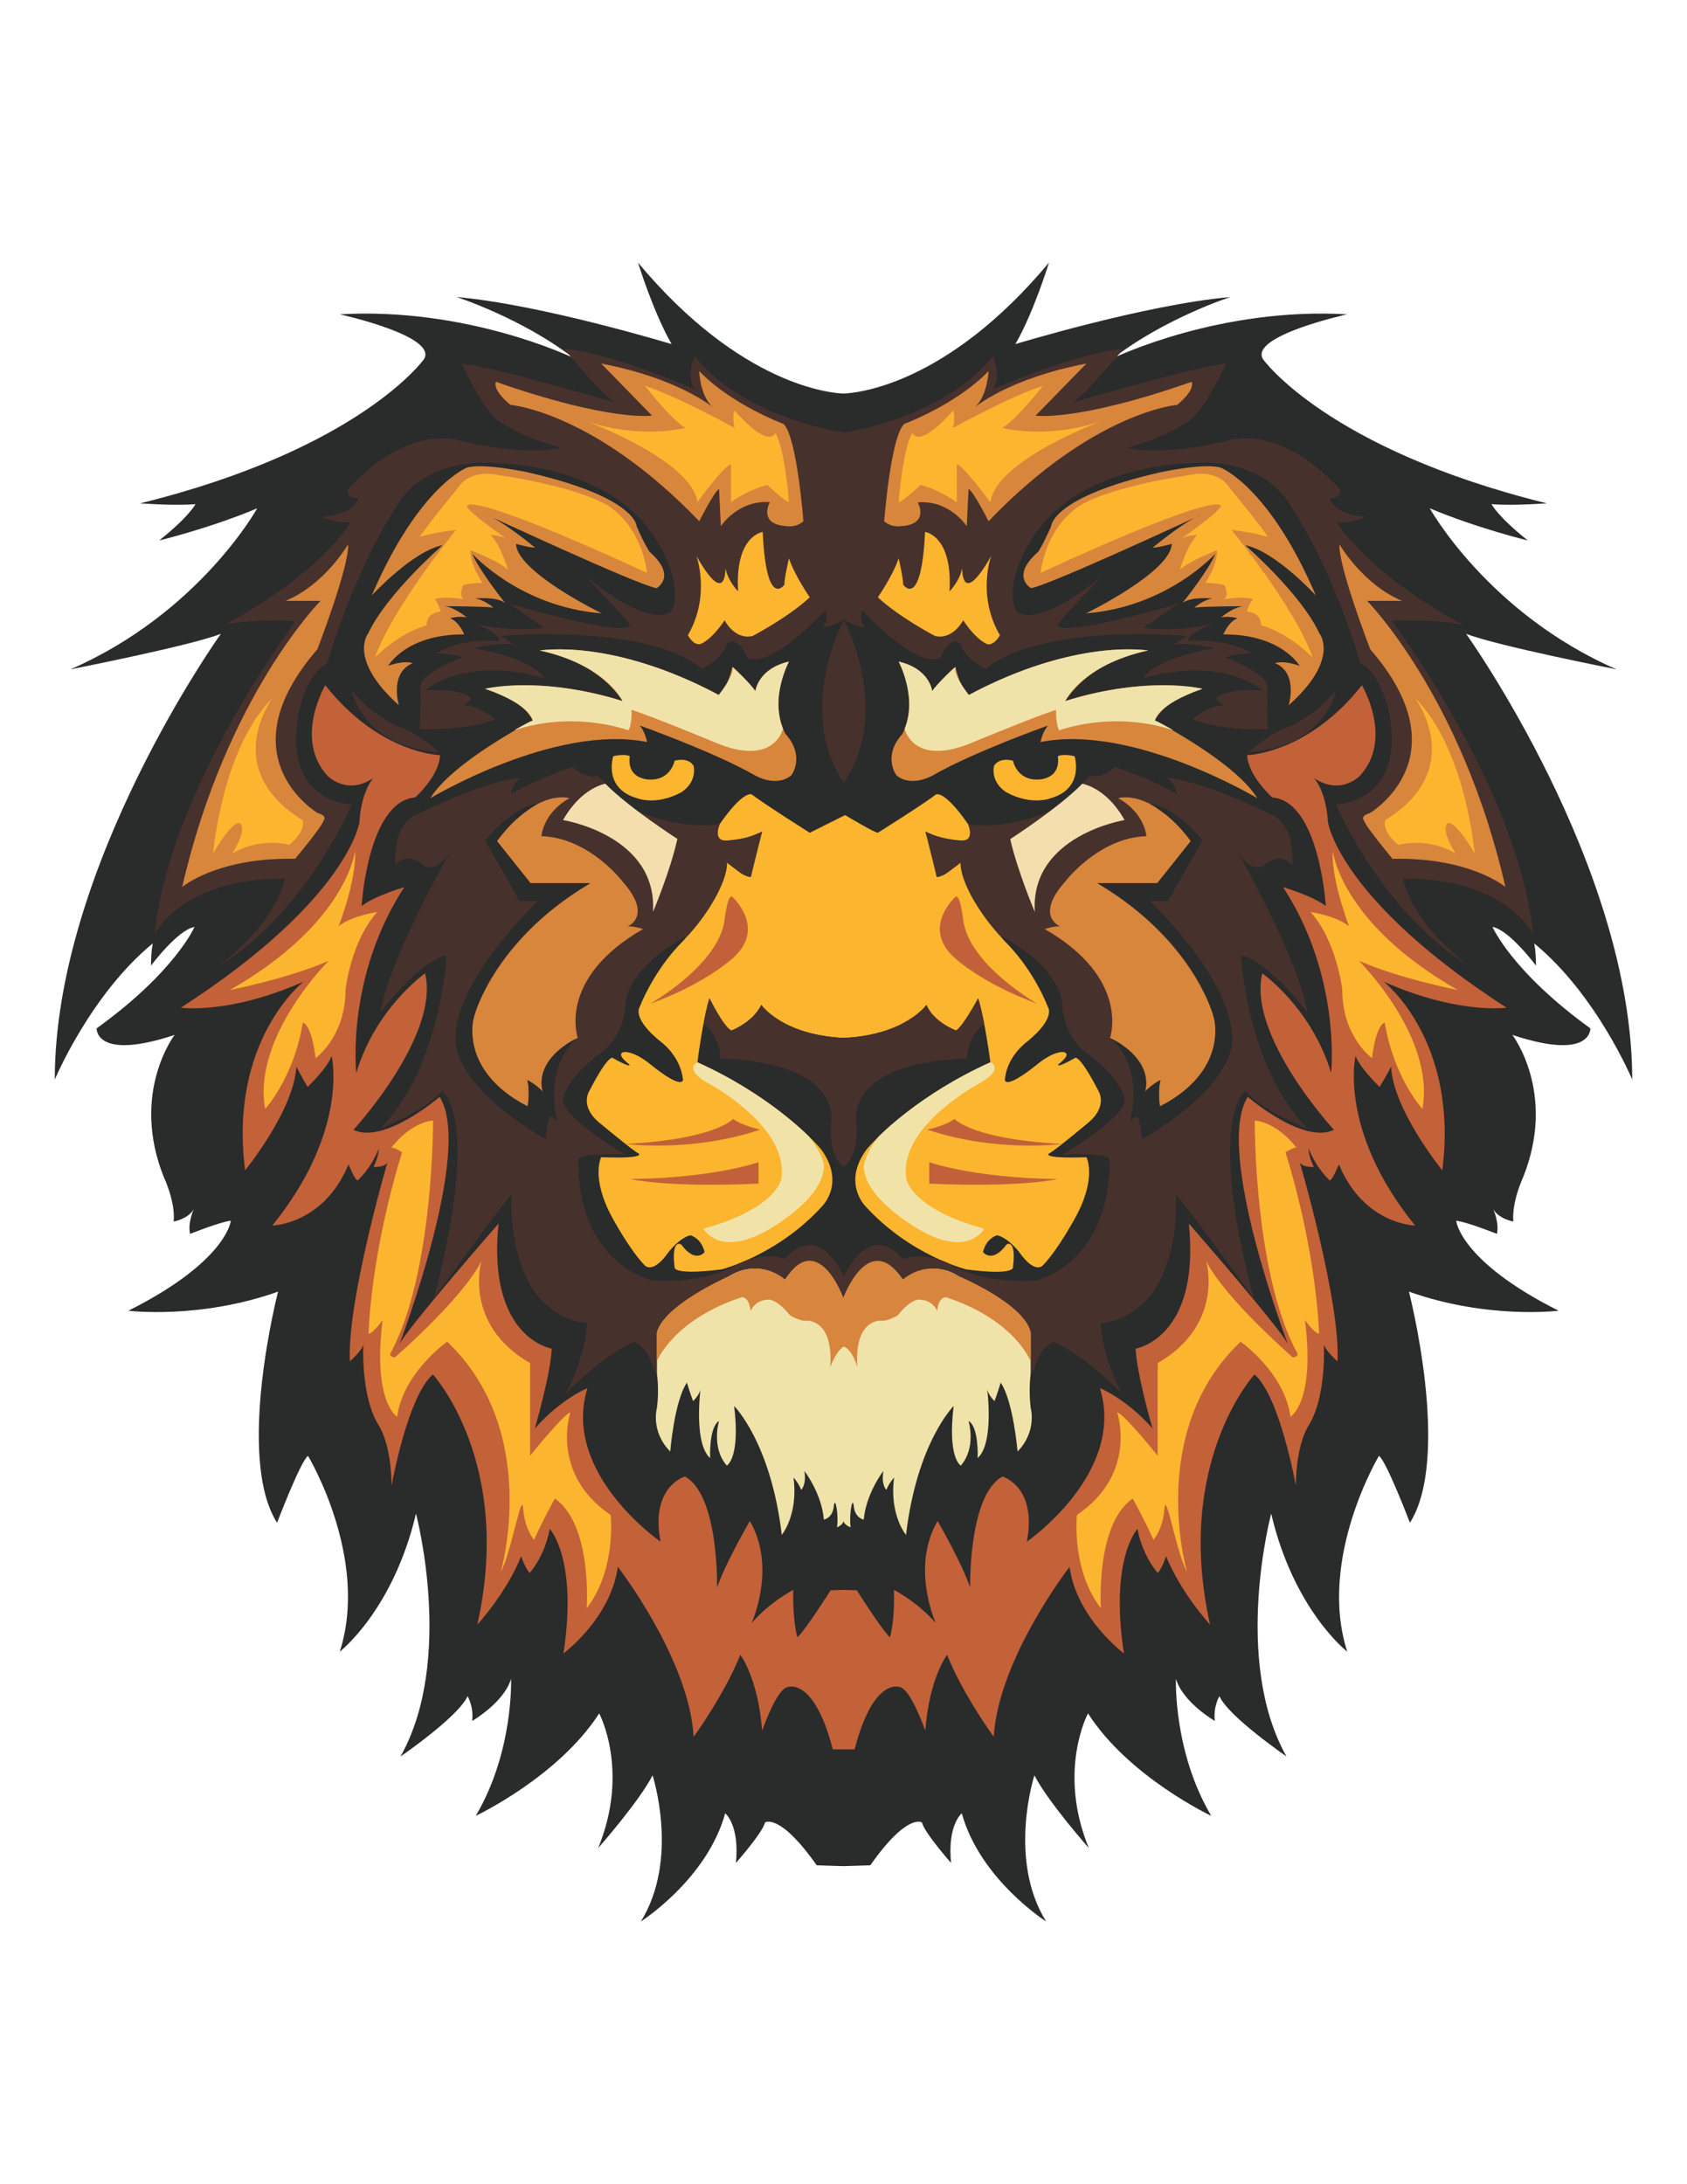 <?xml version="1.0" encoding="UTF-8"?>
<!DOCTYPE svg PUBLIC "-//W3C//DTD SVG 1.1//EN" "http://www.w3.org/Graphics/SVG/1.1/DTD/svg11.dtd">
<!-- Creator: CorelDRAW X7 -->
<svg xmlns="http://www.w3.org/2000/svg" xml:space="preserve" width="8.5in" height="11in" version="1.1" style="shape-rendering:geometricPrecision; text-rendering:geometricPrecision; image-rendering:optimizeQuality; fill-rule:evenodd; clip-rule:evenodd"
viewBox="0 0 8500 11000"
 xmlns:xlink="http://www.w3.org/1999/xlink">
 <defs>
  <style type="text/css">
   <![CDATA[
    .fil3 {fill:#FCB52F}
    .fil7 {fill:#F4DEAE}
    .fil4 {fill:#F0E3AA}
    .fil6 {fill:#F1E3A8}
    .fil2 {fill:#D8863C}
    .fil10 {fill:#D8853D}
    .fil9 {fill:#C36139}
    .fil5 {fill:#C26139}
    .fil1 {fill:#47312D}
    .fil0 {fill:#2A2B2B}
    .fil8 {fill:#2A2B2B}
   ]]>
  </style>
 </defs>
 <g id="Layer_x0020_1">
  <g id="_79763450784">
   <path class="fil0" d="M4243 9398l-128 -4c-187,-266 -260,-216 -260,-216 -14,54 -147,204 -147,204 19,-192 -54,-250 -54,-250 -92,333 -425,545 -425,545 196,-316 59,-736 59,-736 -67,131 -268,359 -274,366 160,-390 5,-678 5,-678 -206,320 -622,516 -622,516 192,-324 178,-690 178,-690 -36,120 -196,212 -196,212 9,-71 -23,-125 -23,-125 -46,104 -338,304 -338,304 274,-487 78,-1223 78,-1223 -115,487 -384,695 -384,695 151,-470 -160,-986 -160,-986 -37,25 -156,337 -156,337 -210,-332 5,-1164 5,-1164 -398,141 -754,96 -754,96 498,-250 516,-453 516,-453 -50,4 -205,66 -205,66 -13,-51 15,-117 18,-124 -28,49 -101,62 -101,62 10,-100 -50,-225 -50,-225 -169,-424 55,-715 55,-715 -402,133 -393,-33 -393,-33 398,-287 493,-511 493,-511 -86,16 -219,195 -219,195 0,-75 9,-112 9,-112 -315,258 -494,686 -494,686 0,-1077 837,-2245 837,-2245 -157,61 -740,175 -758,179 649,-283 941,-811 941,-811 -238,100 -494,162 -494,162 151,-120 183,-183 183,-183 -105,9 -279,-4 -279,-4 1111,-274 1431,-727 1431,-727 68,-117 -425,-225 -425,-225 639,-37 1163,213 1178,220 -265,-203 -589,-307 -589,-307 425,37 1083,237 1083,237 -90,-156 -167,-402 -169,-410 518,620 974,657 1035,659l0 0c62,-2 517,-39 1035,-659 -2,8 -79,255 -169,410 0,0 658,-200 1083,-237 0,0 -324,104 -589,307 15,-7 539,-257 1178,-220 0,0 -493,108 -425,225 0,0 320,453 1431,727 0,0 -174,13 -279,4 0,0 32,63 183,183 0,0 -256,-62 -494,-162 0,0 293,528 941,811 -18,-4 -601,-118 -758,-179 0,0 837,1168 837,2245 0,0 -179,-428 -494,-686 0,0 9,37 9,112 0,0 -133,-179 -219,-195 0,0 96,224 493,511 0,0 9,166 -393,33 0,0 224,291 55,715 0,0 -59,125 -50,225 0,0 -73,-13 -101,-62 3,7 31,73 18,124 0,0 -155,-62 -205,-66 0,0 18,203 516,453 0,0 -356,45 -754,-96 0,0 215,832 5,1164 0,0 -119,-312 -156,-337 0,0 -310,516 -160,986 0,0 -269,-208 -383,-695 0,0 -197,736 77,1223 0,-1 -292,-200 -338,-304 0,0 -32,54 -23,125 0,0 -160,-92 -196,-212 0,0 -14,366 178,690 0,0 -416,-196 -621,-516 0,0 -156,288 4,678 -6,-7 -207,-235 -274,-366 0,0 -137,420 59,736 0,0 -333,-212 -425,-545 0,0 -73,58 -54,250 0,0 -133,-150 -147,-204 0,0 -73,-50 -260,216l-128 4 -14 0z"/>
   <path class="fil1" d="M7069 4425c0,0 31,208 333,441 -12,-7 -401,-226 -671,-815 0,0 333,-4 274,-424 0,0 -28,-220 -151,-287 0,0 -128,-455 -352,-794 0,0 -121,-249 -517,-212 0,0 -557,4 -790,387 0,0 -137,208 -77,353 0,0 77,116 433,-170 -10,10 -170,176 -219,237 0,0 -68,91 604,-100l-174 120c0,0 123,29 351,-20 -7,2 -120,43 -128,87 0,0 184,-21 321,62 0,0 -96,4 -133,21 0,0 242,87 210,162l5 200c0,0 -233,8 -379,-50 0,0 77,-71 160,-71 0,0 -10,0 -42,-33 0,0 32,-54 234,-42 0,0 -192,-178 -599,-62 0,0 41,-96 356,-150 0,0 -100,-29 -201,-20 0,0 37,-29 68,-42 0,0 -739,-67 -1018,166 0,0 -105,-50 -128,-129 0,0 -50,-45 -101,71 1,0 -86,83 -393,-237 0,0 -22,46 14,87 0,0 -61,-10 -101,-38l0 -12 0 1 -6 6 -7 -6 0 -1 0 12c-39,28 -101,38 -101,38 37,-41 14,-87 14,-87 -306,320 -393,237 -393,237 -50,-116 -101,-71 -101,-71 -22,79 -127,129 -127,129 -279,-233 -1018,-166 -1018,-166 30,13 67,42 67,42 -100,-9 -201,20 -201,20 315,54 356,150 356,150 -406,-116 -598,62 -598,62 201,-12 233,42 233,42 -32,33 -41,33 -41,33 82,0 160,71 160,71 -146,58 -380,50 -380,50l5 -200c-32,-75 210,-162 210,-162 -36,-17 -132,-21 -132,-21 137,-83 321,-62 321,-62 -8,-44 -122,-85 -129,-87 228,49 351,20 351,20l-173 -120c672,191 603,100 603,100 -49,-61 -209,-227 -219,-237 356,286 434,170 434,170 59,-145 -78,-353 -78,-353 -233,-383 -789,-387 -789,-387 -397,-37 -518,212 -518,212 -224,339 -352,794 -352,794 -123,67 -150,287 -150,287 -60,420 274,424 274,424 -270,589 -660,808 -672,815 303,-233 334,-441 334,-441 -517,-4 -656,279 -656,279 75,-732 710,-1576 710,-1576 -244,-12 -355,19 -360,21 493,-266 639,-520 639,-520 -55,13 -146,-25 -146,-25 169,-16 183,-95 183,-95 -60,4 -55,-42 -55,-42 320,-349 576,-245 576,-245 347,79 498,33 498,33 -224,-62 -325,-145 -325,-145 -77,-71 -173,-279 -173,-279 150,13 772,196 772,196 -69,-42 -256,-271 -256,-271 251,25 658,204 658,204 -46,-71 0,-166 0,-166 234,294 691,376 752,385 61,-9 517,-91 751,-385 0,0 46,95 0,166 0,0 407,-179 658,-204 0,0 -187,229 -256,271 0,0 622,-183 773,-196 0,0 -96,208 -174,279 0,0 -100,83 -324,145 0,0 150,46 498,-33 0,0 256,-104 576,245 0,0 4,46 -55,42 0,0 13,79 182,95 0,0 -91,38 -146,25 0,0 146,254 640,520 -6,-2 -116,-33 -361,-21 0,0 635,845 711,1576 0,0 -140,-283 -656,-279z"/>
   <polygon class="fil1" points="4254,3120 4252,3118 4258,3112 4258,3111 4258,3123 "/>
   <path class="fil1" d="M4265 3921l-13 21 -14 -21c-190,-308 -47,-669 0,-771l14 -27 13 27c47,102 191,463 0,771z"/>
   <polygon class="fil1" points="4252,3942 4252,3942 4252,3942 "/>
   <path class="fil2" d="M4455 2625c0,0 32,-424 101,-490 0,0 260,-96 425,-266 0,0 -5,124 -69,182 0,0 169,-145 562,-220l-256 262c0,0 206,33 786,-170 0,0 23,37 -73,116 0,0 -421,34 -950,586 0,0 -78,-154 -101,-162l-9 187c0,0 -86,-133 -247,-120 0,0 64,112 -87,120 0,0 -45,8 -82,-25z"/>
   <path class="fil3" d="M4528 2530c0,0 19,-265 69,-350 0,0 27,88 205,-112 0,0 14,21 0,87 0,0 294,-162 453,-212 0,0 -137,175 -206,212 0,0 224,59 498,-33 0,0 -530,196 -557,408 0,0 -133,-183 -169,-192l0 192c0,0 -85,-63 -183,-88 0,0 -73,71 -110,88z"/>
   <path class="fil3" d="M4423 3008c0,0 73,-104 105,-196 0,0 23,100 23,133 0,0 91,129 110,-266 0,0 140,17 123,300 0,-1 50,-50 64,-117 0,0 -5,204 146,-62 0,0 -73,199 44,399 0,0 -25,50 -62,46 0,-1 -50,-13 -123,-121 0,0 -51,100 -142,79 0,0 -183,-96 -288,-195z"/>
   <path class="fil2" d="M5195 2962c0,0 -107,-58 36,-183 0,0 24,-35 65,-128 0,0 0,-146 544,-271 0,0 224,-50 310,-25 0,0 243,91 480,644 0,0 -205,-224 -356,-253 0,0 279,241 374,444 0,0 106,129 -155,362 0,0 50,-162 -68,-212 0,0 35,-17 123,13 0,0 -92,-160 -384,-158 0,0 26,-65 71,-81 0,0 -37,-13 -82,-5 0,0 61,-52 112,-56 0,0 -188,0 -247,7 0,0 46,-40 91,-46 0,0 -109,-11 -151,23 0,0 138,-173 165,-248 0,0 -240,268 -651,300 0,0 427,-208 432,-350 0,0 -67,19 -96,19 0,0 164,-137 249,-168 0,0 -769,358 -862,372z"/>
   <path class="fil3" d="M5243 2885c0,0 19,-202 172,-320 0,0 98,-100 591,-175 0,0 128,-29 190,67 0,0 167,203 192,247 0,0 -71,-23 -183,-35 0,0 318,386 409,642 0,0 -117,-121 -260,-162 0,0 7,-62 -71,-69 0,0 9,-39 30,-62 0,0 -31,-18 -147,0 0,0 28,-11 5,-68 0,0 -2,-11 -98,-15 0,0 61,-85 59,-164 0,0 -146,56 -187,99 0,0 32,-118 87,-176 0,0 -35,0 -76,16 0,0 199,-139 194,-162 0,0 16,-88 -907,337z"/>
   <path class="fil2" d="M4517 3905c0,0 -73,-95 30,-209 0,0 89,-156 -19,-364 0,0 144,23 169,149 0,0 85,-103 117,-122 0,0 23,108 68,141 0,0 480,-273 903,-224 0,0 -277,39 -418,255 0,0 342,-124 692,-62 0,0 -187,48 -240,160 0,0 402,206 516,391 0,0 -626,-376 -1092,-283 0,0 7,-46 37,-83 0,0 -375,133 -580,251 0,0 -106,63 -183,0z"/>
   <path class="fil4" d="M4558 3670c0,0 43,198 347,67 0,0 327,-135 416,-162 0,0 -2,78 16,103 0,0 270,-102 576,0 0,0 -78,-45 -94,-49 0,0 7,-79 240,-160 0,0 -267,-69 -692,62 0,0 80,-180 418,-255 0,0 -368,-63 -903,224 0,0 -80,-98 -68,-141 0,0 -94,83 -117,122 0,0 -11,-112 -169,-149 0,0 96,183 30,338z"/>
   <path class="fil2" d="M6749 2742c0,0 117,201 315,284l-176 0c0,0 478,482 697,1441 0,0 -176,-150 -569,-142 0,0 -132,-158 -144,-193 0,0 -20,-23 30,-37 0,0 475,-280 2,-825 0,0 -162,-419 -155,-528z"/>
   <path class="fil3" d="M7128 3513c0,0 272,357 -148,617 0,0 -24,52 66,125 0,0 142,-42 288,43 0,0 -76,-114 -41,-151 0,0 29,-32 137,151 0,0 -44,-528 -302,-785z"/>
   <path class="fil3" d="M5104 3831c0,0 18,97 123,95 0,0 119,4 103,-118 0,0 23,-13 84,0 0,0 53,162 -120,212 0,0 -94,39 -222,-29 0,0 -80,-44 -64,-133 0,0 21,-46 96,-27z"/>
   <path class="fil3" d="M4258 5227c307,-16 410,-166 410,-166 34,87 150,129 150,129 56,-48 110,-162 110,-162 34,104 62,322 62,322 -425,195 -624,439 -624,439 -123,168 -7,284 -7,284 226,250 510,320 510,320 244,32 235,-10 235,-10 18,-148 -32,-116 -32,-116 -73,99 -119,39 -119,39 16,-71 71,-85 71,-85 55,12 110,83 110,83 84,121 123,66 123,66 75,-78 160,-236 160,-236 112,-202 57,-306 57,-306 -247,8 -185,-21 -185,-21 23,-10 192,-151 192,-151 105,-86 53,-163 53,-163 -101,-195 -119,-164 -119,-164 -96,54 -83,32 -83,32 78,-61 23,-63 23,-63 -57,0 -130,63 -130,63 -167,134 -162,76 -162,76 11,-120 112,-191 112,-191 141,-114 107,-170 107,-170 -84,-210 -217,-333 -217,-333 -256,-285 -224,-412 -224,-412 -73,88 -121,86 -121,86 -16,-94 -57,-229 -57,-229 69,37 165,44 165,44 96,14 50,-81 50,-81 -121,-175 -162,-150 -162,-150 -62,48 -293,193 -293,193 -20,-3 -126,-66 -165,-89l-178 89c0,0 -230,-145 -292,-193 0,0 -41,-25 -162,150 0,0 -46,95 50,81 0,0 96,-6 164,-44 0,0 -41,135 -57,229 0,0 -48,2 -121,-86 0,0 32,127 -224,412 0,0 -132,123 -217,333 0,0 -34,56 108,170 0,0 100,71 112,191 0,0 4,58 -163,-76 0,0 -73,-63 -130,-63 0,0 -55,2 23,63 0,0 14,22 -82,-32 0,0 -18,-31 -119,164 0,0 -53,77 52,163 0,0 170,141 192,151 0,0 62,29 -185,21 0,0 -54,104 57,306 0,0 85,158 160,236 0,0 39,55 124,-66 0,0 55,-71 109,-83 0,0 55,14 71,85 0,0 -45,60 -118,-39 0,0 -51,-32 -33,116 0,0 -9,41 236,10 0,0 283,-70 509,-320 0,0 117,-116 -7,-285 0,0 -198,-243 -623,-438 0,0 27,-218 61,-322 0,0 69,142 110,162 0,0 110,-42 151,-129 0,0 102,149 409,166l13 0z"/>
   <path class="fil5" d="M4812 4519c0,0 -172,155 0,307 0,0 139,129 415,229 0,0 -347,-196 -374,-424 0,0 -16,-141 -41,-112z"/>
   <path class="fil6" d="M4990 5350c0,0 75,31 -55,106 0,0 -414,218 -368,484 0,0 27,149 392,248 0,0 -77,147 -321,8 0,0 -261,-143 -283,-299 0,0 -24,-46 70,-171 0,0 206,-216 565,-376z"/>
   <path class="fil5" d="M4672 5689c0,0 92,-19 137,-54 0,0 89,103 543,126 0,0 -331,45 -680,-72z"/>
   <path class="fil5" d="M4682 5961l0 -108c0,0 219,79 646,85 0,0 -182,44 -646,23z"/>
   <path class="fil1" d="M6291 3789c0,0 115,-104 207,-131 0,0 132,-54 233,-182 0,0 -47,283 -440,313z"/>
   <path class="fil1" d="M6317 6539c0,0 -368,-507 -393,-524 0,0 28,285 -119,499 0,0 -106,143 -258,148 0,0 -4,141 105,357 -5,-6 -174,-186 -345,-262 0,0 -70,31 -93,131 0,0 -9,13 -21,31l0 -208c0,0 9,-118 -384,-293 0,0 -132,-79 -260,27 0,0 -154,-265 -300,103 -144,-372 -294,-103 -294,-103 -125,-104 -261,-27 -261,-27 -393,175 -384,293 -384,293l0 208c-11,-19 -20,-31 -20,-31 -23,-100 -94,-131 -94,-131 -171,76 -340,256 -345,262 110,-216 106,-358 106,-358 -153,-4 -259,-147 -259,-147 -146,-214 -119,-499 -119,-499 -25,17 -393,524 -393,524 242,-917 41,-1046 41,-1046 -74,97 -303,187 -310,189 306,-309 333,-870 333,-870 -130,20 -333,286 -333,286 45,-271 340,-788 351,-807 -72,113 -134,68 -134,68 -87,-79 -142,0 -142,0 -15,-229 117,-262 117,-262 372,-179 516,-180 516,-180 -46,27 -50,83 -50,83 114,-72 310,-138 310,-138 71,68 124,43 124,43 27,23 41,42 41,42 46,50 160,136 160,136 235,103 416,68 416,68 -64,170 214,37 214,37l-57 229c-68,-25 -120,-73 -120,-73 -14,176 -195,366 -195,366 -321,172 -316,345 -316,345 -8,160 -109,237 -109,237 -180,124 -206,237 -206,237 -22,91 315,287 315,287 -248,-13 -239,25 -239,25 0,534 377,608 377,608 294,15 431,-85 431,-85 138,-65 234,-23 234,-23 173,-201 297,88 297,88 0,0 123,-289 297,-88 0,0 95,-42 234,23 0,0 136,100 431,86 0,0 377,-75 377,-609 0,-1 8,-38 -239,-25 0,0 337,-196 314,-287 0,0 -25,-113 -206,-237 0,0 -100,-77 -108,-237 0,0 4,-173 -316,-345 0,0 -181,-190 -196,-366 0,0 -51,48 -120,73l-57 -229c0,0 279,133 215,-37 0,0 180,35 416,-68 0,0 114,-86 159,-136 0,0 14,-19 42,-42 0,0 52,25 123,-43 0,0 196,66 311,138 0,0 -5,-55 -51,-83 0,0 144,1 517,180 0,0 132,33 116,262 0,0 -54,-79 -141,0 0,0 -63,45 -134,-68 11,19 306,536 351,807 0,0 -204,-266 -334,-286 0,0 28,561 334,870 -7,-2 -237,-92 -311,-189 0,0 -201,129 41,1046z"/>
   <path class="fil7" d="M5090 4226c0,0 245,-158 363,-279 0,0 122,19 213,183 0,0 -477,77 -452,463 0,0 -87,-205 -124,-367z"/>
   <path class="fil2" d="M5634 4020c0,0 162,-54 366,216l-169 212 -302 0c0,0 420,222 580,650 0,0 112,279 -265,474 0,0 -11,-95 3,-132 0,0 -51,24 -78,58 0,0 59,-149 -176,-271 0,0 105,-299 -329,-548 0,0 50,-17 78,-13 0,0 -131,-52 25,-226 0,0 167,-221 409,-229 0,0 -7,-116 -142,-191z"/>
   <path class="fil8" d="M5792 4047c0,0 112,2 267,185l-174 305 -93 0c0,0 413,389 416,688 0,0 41,221 -453,512 0,0 -11,-104 -23,-113 0,0 -14,0 -38,23 0,0 78,-252 -94,-416 0,0 210,94 169,267 0,0 59,-54 78,-58 0,0 -16,60 -3,132 0,0 310,-135 277,-424 0,0 -64,-386 -592,-700l302 0 169 -212c0,0 -64,-105 -208,-189z"/>
   <path class="fil9" d="M6972 4944c11,8 378,304 295,950 0,0 -247,-303 -258,-522 0,0 -30,58 -58,102 0,0 -98,-94 -121,-156 0,0 -89,374 300,854 0,0 -258,-4 -384,-308 0,0 -32,80 -46,81 0,0 -68,-60 -107,-162 0,0 0,40 27,94 0,0 -55,4 -71,-23 0,0 206,703 190,1002 0,0 -64,-56 -69,-87 0,0 16,262 -77,411 0,0 -62,89 -64,302 0,0 -80,-449 -208,-560 0,0 -407,441 -224,1260 0,0 -146,-158 -222,-345 0,0 -13,48 -41,85 0,0 -75,-79 -103,-222 0,0 -141,149 -68,627 0,0 -238,-176 -274,-436 0,0 -359,463 -382,856 0,0 -155,-212 -235,-413 0,0 -89,114 -110,382 0,0 -68,-197 -123,-218 0,0 -135,-65 -233,312l-110 0c-98,-377 -233,-312 -233,-312 -55,21 -123,218 -123,218 -21,-268 -110,-382 -110,-382 -80,201 -235,413 -235,413 -23,-393 -382,-856 -382,-856 -36,260 -274,436 -274,436 73,-478 -69,-627 -69,-627 -27,143 -102,222 -102,222 -28,-37 -42,-85 -42,-85 -75,187 -221,345 -221,345 183,-819 -224,-1260 -224,-1260 -128,111 -208,560 -208,560 -2,-213 -64,-302 -64,-302 -94,-150 -78,-411 -78,-411 -4,31 -68,87 -68,87 -16,-299 189,-1002 189,-1002 -16,27 -70,23 -70,23 27,-54 27,-94 27,-94 -39,102 -107,162 -107,162 -14,-2 -46,-81 -46,-81 -126,304 -384,308 -384,308 389,-480 299,-854 299,-854 -22,62 -121,156 -121,156 -27,-44 -57,-102 -57,-102 -11,219 -258,522 -258,522 -83,-646 284,-942 294,-950 -374,166 -618,131 -618,131 845,-545 900,-934 900,-934 9,-155 67,-219 70,-223 -134,92 -232,-12 -232,-12 -169,-187 -10,-455 -10,-455 275,347 578,352 578,352 -2,103 -125,213 -125,213 -239,20 -270,547 -270,547 67,-52 215,-95 215,-95 -295,451 -242,935 -242,935 100,-330 347,-501 347,-501 75,314 -361,788 -361,788 155,75 434,-166 434,-166 172,268 -203,1247 -203,1247 32,-73 500,-609 500,-609 -59,578 268,630 268,630 -5,124 -83,394 -85,402 133,-151 265,-203 265,-203 -133,428 368,773 368,773 -53,-278 123,-328 123,-328 172,93 162,559 162,559 42,-123 165,-335 165,-335 137,235 9,514 9,514 94,-108 210,-167 210,-167 -4,163 21,239 21,239 43,-41 167,-237 167,-237l66 -2 66 2c0,0 124,196 167,237 0,0 25,-76 20,-239 0,0 117,59 211,167 0,0 -128,-279 9,-514 0,0 123,212 164,335 0,0 -9,-466 163,-559 0,0 176,50 123,328 0,0 500,-345 368,-773 0,0 132,52 265,203 -3,-8 -80,-278 -85,-402 0,0 327,-52 268,-630 0,0 468,536 500,609 0,0 -375,-979 -203,-1247 0,0 278,241 434,166 0,0 -437,-474 -361,-788 0,0 246,171 347,501 0,0 52,-484 -242,-935 0,0 148,43 215,95 0,0 -31,-527 -270,-547 0,0 -123,-110 -126,-213 0,0 304,-5 578,-352 0,0 160,268 -9,455 0,0 -98,104 -233,12 4,4 62,68 71,223 0,0 55,389 900,934 0,0 -244,35 -619,-131z"/>
   <path class="fil3" d="M6715 4284c0,0 36,363 630,702 0,0 -288,-56 -498,-147 0,0 386,382 320,746 0,0 -144,-156 -190,-435 0,0 -43,5 -64,179 0,0 -150,-106 -150,-345 0,0 -28,-245 -160,-391 0,0 123,17 194,71 0,0 -91,-235 -82,-380z"/>
   <path class="fil3" d="M6532 5780c0,0 -89,-124 -210,-137 0,0 -5,759 210,1164 0,0 20,25 -18,29 0,0 -343,-297 -437,-486 0,0 96,318 -244,515l0 466c0,0 -169,-210 -204,-218 0,0 106,307 -203,517 0,0 -30,274 121,470 0,0 -29,-420 160,-553 0,0 57,101 105,208 0,0 46,-51 54,-148l1 -8c7,-102 60,222 114,318 0,0 -208,-707 270,-1160 0,0 222,156 251,378 0,0 126,-72 73,-488 0,0 39,60 71,71 0,0 -7,-390 -169,-915 0,0 39,-25 55,-23z"/>
   <path class="fil4" d="M5127 7310c0,0 -21,-252 -85,-347 0,0 -16,54 -31,93 0,0 -30,-27 -37,-60 0,0 36,272 -48,347 0,0 7,-156 -46,-187 0,0 41,133 -39,225 0,0 -68,-36 -36,-300 0,0 -185,183 -240,649 0,0 -85,-100 -60,-289 0,0 -25,27 -39,62 0,0 -27,-22 -15,-95 0,0 -87,112 -99,245 0,0 -39,-6 -49,-58l-1 -9c-7,-60 -25,48 -16,106 0,0 -36,-13 -36,-34 0,21 -33,34 -33,34 10,-58 -9,-166 -16,-106l-1 9c-10,52 -49,58 -49,58 -11,-133 -98,-245 -98,-245 11,72 -16,95 -16,95 -14,-35 -39,-62 -39,-62 25,189 -59,289 -59,289 -55,-466 -240,-649 -240,-649 32,264 -37,300 -37,300 -80,-92 -39,-225 -39,-225 -52,31 -45,187 -45,187 -82,-72 -50,-331 -49,-346 -7,33 -37,59 -37,59 -15,-39 -31,-93 -31,-93 -64,95 -84,347 -84,347 -101,-102 -67,-220 -67,-220 12,-92 0,-171 0,-171l0 -208c32,-133 362,-283 362,-283 158,-97 283,17 283,17 170,-255 294,93 294,93 0,0 129,-347 300,-93 0,0 133,-113 282,-17 0,0 331,140 362,283l0 208c0,0 -11,79 0,171 0,0 34,118 -66,220z"/>
   <path class="fil10" d="M5193 6711l0 144c0,0 -82,-210 -427,-322 0,0 -38,-3 -44,70 0,0 -20,-58 -93,-58 0,0 -44,0 -105,79 0,0 -55,33 -85,27 0,0 -137,-10 -119,235 0,0 -20,-82 -68,-105 -41,24 -69,105 -69,105 18,-245 -119,-235 -119,-235 -29,6 -84,-27 -84,-27 -62,-79 -105,-79 -105,-79 -73,0 -93,58 -93,58 -7,-73 -44,-70 -44,-70 -345,112 -428,322 -428,322l0 -144c32,-140 362,-283 362,-283 166,-98 283,17 283,17 166,-260 294,93 294,93 0,0 128,-352 300,-93 0,0 117,-115 282,-17 0,0 330,136 362,283z"/>
   <polygon class="fil1" points="4249,3120 4245,3123 4245,3111 4245,3112 4252,3118 "/>
   <path class="fil2" d="M4048 2625c0,0 -32,-424 -100,-490 0,0 -261,-96 -425,-266 0,0 4,124 68,182 0,0 -169,-145 -562,-220l256 262c0,0 -205,33 -786,-170 0,0 -23,37 73,116 0,0 422,34 951,586 0,0 78,-154 100,-162l9 187c0,0 86,-133 247,-121 0,0 -64,113 87,121 0,0 46,8 82,-25z"/>
   <path class="fil3" d="M3975 2529c0,0 -19,-264 -68,-349 0,0 -28,88 -206,-112 0,0 -14,21 0,87 0,0 -294,-162 -452,-212 0,0 137,175 205,212 0,0 -224,59 -498,-33 0,0 530,196 558,407 0,0 132,-182 169,-191l0 191c0,0 84,-62 183,-87 0,0 73,71 109,87z"/>
   <path class="fil3" d="M4080 3008c0,0 -73,-104 -105,-196 0,0 -23,100 -23,133 0,0 -91,129 -109,-266 0,0 -141,17 -124,299 0,0 -50,-49 -64,-116 0,0 5,204 -146,-62 0,0 73,199 -43,399 0,0 25,50 61,45 0,0 51,-12 124,-120 0,0 50,100 141,79 0,0 183,-96 288,-195z"/>
   <path class="fil2" d="M3308 2962c0,0 107,-58 -35,-183 0,0 -25,-35 -65,-128 0,0 0,-146 -544,-271 0,0 -224,-50 -311,-25 0,0 -242,91 -480,644 0,0 206,-224 357,-253 0,0 -279,241 -375,444 0,0 -105,129 155,362 0,0 -50,-162 69,-212 0,0 -36,-17 -123,13 0,0 91,-160 383,-158 0,0 -26,-65 -71,-81 0,0 37,-13 83,-5 0,0 -62,-52 -112,-56 0,0 187,0 247,7 0,0 -46,-40 -92,-46 0,0 110,-11 151,23 0,0 -137,-173 -165,-248 0,0 240,268 652,300 0,0 -428,-208 -432,-350 0,0 66,19 96,19 0,0 -165,-137 -249,-168 0,0 769,358 861,372z"/>
   <path class="fil3" d="M3260 2885c0,0 -18,-202 -171,-320 0,0 -99,-100 -592,-175 0,0 -128,-29 -190,67 0,0 -166,203 -192,247 0,0 71,-23 183,-35 0,0 -317,386 -409,642 0,0 117,-121 261,-162 0,0 -7,-62 71,-69 0,0 -10,-39 -30,-62 0,0 31,-18 146,0 0,0 -27,-11 -5,-68 0,0 3,-11 99,-15 0,0 -62,-85 -60,-164 0,0 147,56 188,99 0,0 -32,-118 -87,-176 0,0 34,0 75,16 0,0 -199,-139 -194,-162 0,0 -16,-88 907,337z"/>
   <path class="fil2" d="M3987 3905c0,0 73,-95 -30,-210 0,0 -89,-155 18,-363 0,0 -144,23 -169,149 0,0 -84,-103 -116,-122 0,0 -23,108 -69,141 0,0 -479,-273 -902,-224 0,0 276,39 418,255 0,0 -343,-124 -693,-62 0,0 188,48 240,160 0,0 -402,206 -516,391 0,0 626,-376 1092,-283 0,0 -7,-46 -36,-83 0,0 374,133 580,251 0,0 105,63 183,0z"/>
   <path class="fil4" d="M3945 3670c0,0 -43,198 -347,67 0,0 -326,-135 -416,-162 0,0 3,78 -16,103 0,0 -270,-102 -576,0 0,0 78,-45 94,-49 0,0 -6,-79 -240,-160 0,0 268,-69 693,62 0,0 -80,-180 -418,-255 0,0 367,-63 902,224 0,0 80,-98 69,-141 0,0 93,83 116,122 0,0 12,-112 169,-149 0,0 -96,183 -30,338z"/>
   <path class="fil2" d="M1754 2741c0,0 -116,202 -315,285l176 0c0,0 -477,482 -697,1441 0,0 176,-150 569,-142 0,0 133,-158 144,-193 0,0 21,-23 -30,-37 0,0 -475,-280 -2,-825 0,0 162,-419 155,-529z"/>
   <path class="fil3" d="M1375 3513c0,0 -272,357 149,617 0,0 23,52 -67,125 0,0 -141,-42 -287,43 0,0 75,-114 41,-151 0,0 -30,-32 -137,151 0,0 43,-528 301,-785z"/>
   <path class="fil3" d="M3399 3831c0,0 -18,97 -123,95 0,0 -119,4 -103,-118 0,0 -22,-13 -83,0 0,0 -54,162 120,212 0,0 94,39 221,-29 0,0 80,-44 64,-133 0,0 -20,-46 -96,-27z"/>
   <path class="fil5" d="M3692 4519c0,0 171,155 0,307 0,0 -139,129 -416,229 0,0 347,-196 375,-424 0,0 16,-141 41,-112z"/>
   <path class="fil1" d="M4959 5155c-84,63 -88,176 -88,176 -616,21 -557,318 -557,318 16,183 -63,227 -63,227 0,0 -79,-44 -63,-227 0,0 59,-297 -558,-318 0,0 -2,-114 -85,-176 0,0 23,-118 30,-127 0,0 71,145 110,162 0,0 103,-35 151,-129 0,0 105,152 414,166 309,-14 418,-166 418,-166 38,88 149,129 149,129 29,-12 111,-162 111,-162 7,10 31,127 31,127z"/>
   <path class="fil6" d="M3514 5350c0,0 -76,31 55,106 0,0 413,218 367,484 0,0 -27,148 -391,248 0,0 76,147 321,8 0,0 260,-143 283,-299 0,0 23,-47 -71,-171 0,0 -206,-216 -564,-376z"/>
   <path class="fil5" d="M3831 5689c0,0 -91,-19 -137,-54 0,0 -89,103 -542,126 0,0 330,45 679,-72z"/>
   <path class="fil5" d="M3822 5961l0 -108c0,0 -219,79 -646,85 0,0 181,44 646,23z"/>
   <path class="fil7" d="M3413 4225c0,0 -244,-157 -363,-278 0,0 -121,19 -213,183 0,0 477,76 453,463 0,0 87,-205 123,-368z"/>
   <path class="fil1" d="M2213 3789c0,0 -115,-104 -208,-131 0,0 -132,-54 -233,-182 0,0 48,283 441,313z"/>
   <path class="fil2" d="M2869 4020c0,0 -162,-54 -365,216l169 212 301 0c0,0 -420,222 -580,650 0,0 -112,279 265,474 0,0 12,-95 -2,-132 0,0 50,24 78,58 0,0 -60,-149 176,-271 0,0 -106,-299 329,-548 0,0 -51,-17 -78,-13 0,0 130,-52 -25,-226 0,0 -167,-221 -409,-229 0,0 7,-116 141,-191z"/>
   <path class="fil8" d="M2711 4047c0,0 -111,2 -267,185l174 305 93 0c0,0 -413,389 -415,688 0,0 -41,221 452,512 0,0 12,-104 23,-113 0,0 14,0 38,23 0,0 -78,-252 94,-416 0,0 -210,94 -168,267 0,0 -60,-54 -78,-58 0,0 16,60 2,132 0,0 -309,-135 -277,-424 0,0 65,-386 592,-700l-301 0 -169 -212c0,0 63,-105 207,-189z"/>
   <path class="fil3" d="M1789 4284c0,0 -37,363 -631,702 0,0 288,-56 498,-147 0,0 -386,382 -320,746 0,0 144,-156 190,-435 0,0 43,5 64,179 0,0 151,-106 151,-345 0,0 27,-245 160,-391 0,0 -124,17 -195,71 1,0 92,-235 83,-380z"/>
   <path class="fil3" d="M1972 5780c0,0 89,-124 210,-137 0,0 4,759 -210,1164 0,0 -21,25 18,29 0,0 342,-297 436,-486 0,0 -96,318 245,515l0 466c0,0 169,-210 203,-218 0,0 -105,307 203,517 0,0 30,274 -121,470 0,0 30,-420 -160,-553 0,0 -57,101 -105,208 0,0 -45,-51 -54,-148l-1 -8c-6,-102 -60,222 -113,318 0,0 207,-707 -270,-1160 0,0 -222,156 -252,378 0,0 -125,-72 -73,-488 0,0 -39,60 -71,71 0,0 7,-390 169,-915 0,0 -38,-25 -54,-23z"/>
  </g>
 </g>
</svg>
